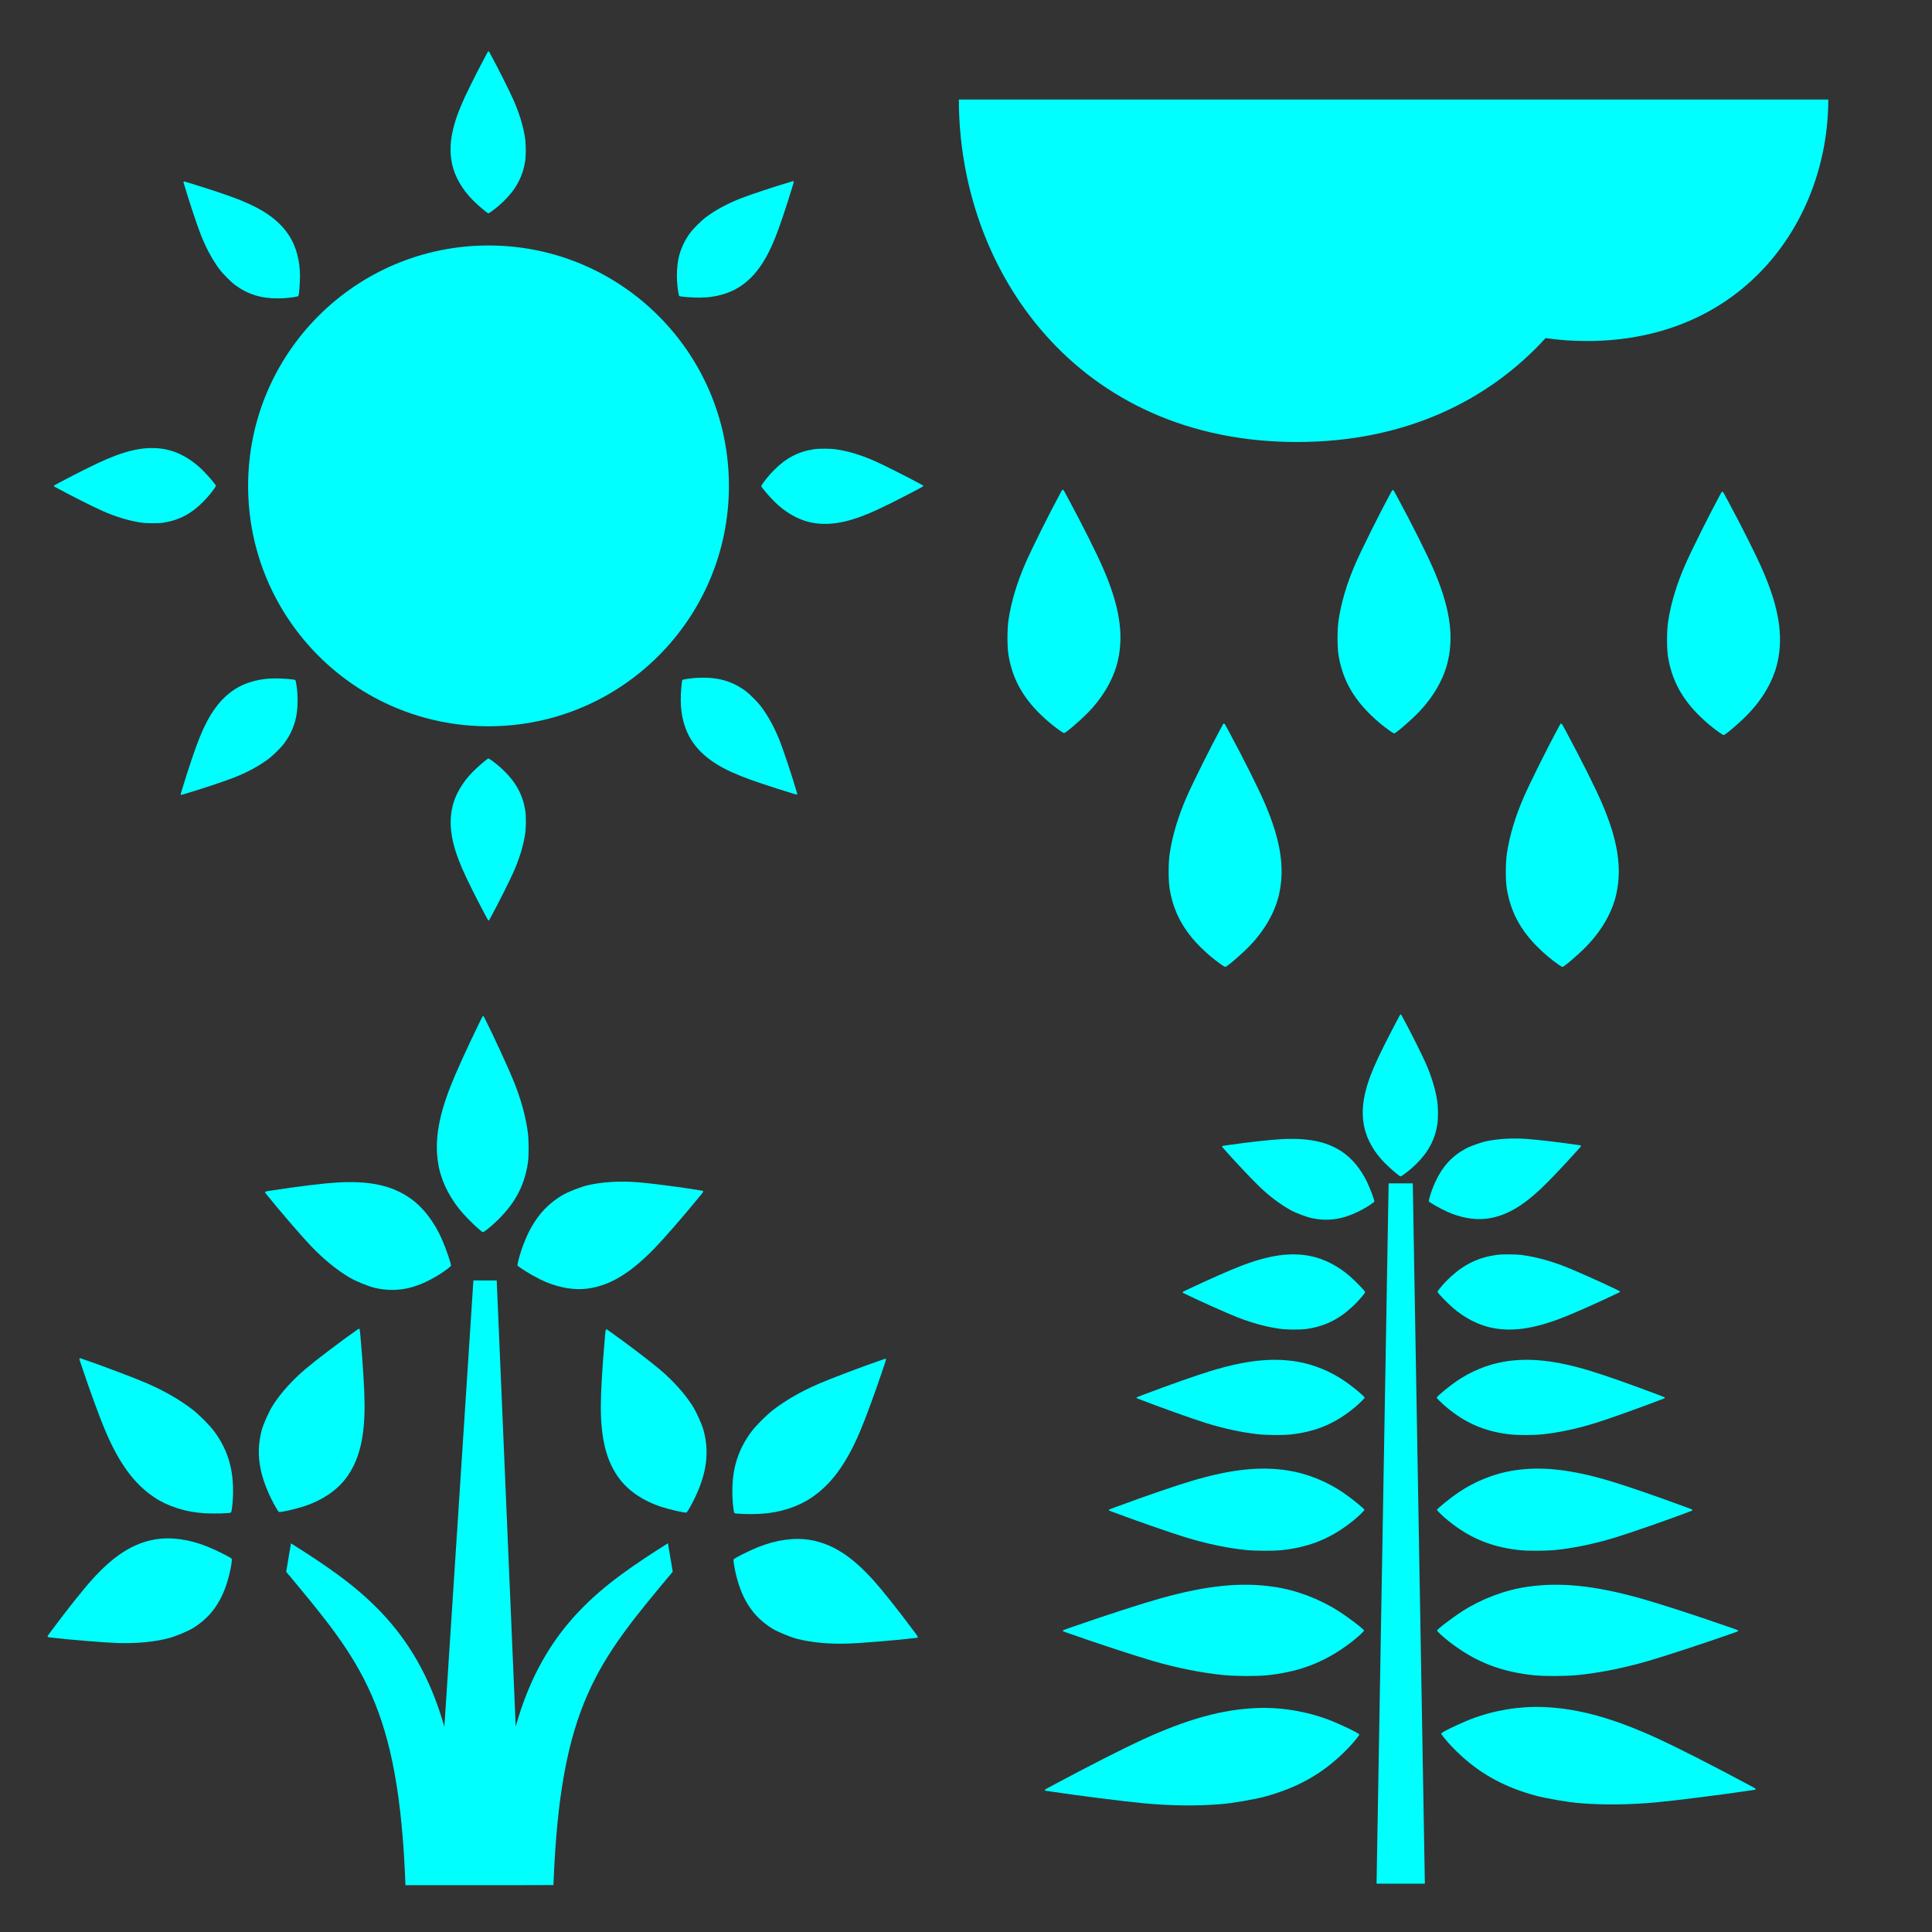 <?xml version="1.0" encoding="UTF-8" standalone="no"?>
<!-- Created with Inkscape (http://www.inkscape.org/) -->

<svg
   xmlns:dc="http://purl.org/dc/elements/1.1/"
   xmlns:cc="http://creativecommons.org/ns#"
   xmlns:rdf="http://www.w3.org/1999/02/22-rdf-syntax-ns#"
   xmlns:svg="http://www.w3.org/2000/svg"
   xmlns="http://www.w3.org/2000/svg"
   xmlns:sodipodi="http://sodipodi.sourceforge.net/DTD/sodipodi-0.dtd"
   xmlns:inkscape="http://www.inkscape.org/namespaces/inkscape"
   width="800"
   height="800"
   viewBox="0 0 211.667 211.667"
   version="1.1"
   id="svg8"
   inkscape:version="0.92.3 (2405546, 2018-03-11)"
   sodipodi:docname="icons-group.svg">
  <rect x="0" y="0" width="211.667" height="211.667" fill="#333333" stroke="none"/>
  <defs
     id="defs2" />
  <sodipodi:namedview
     id="base"
     pagecolor="#ffffff"
     bordercolor="#666666"
     borderopacity="1.0"
     inkscape:pageopacity="0.0"
     inkscape:pageshadow="2"
     inkscape:zoom="0.49497475"
     inkscape:cx="-317.22871"
     inkscape:cy="182.10913"
     inkscape:document-units="mm"
     inkscape:current-layer="layer1"
     showgrid="true"
     units="px"
     showguides="true"
     inkscape:guide-bbox="true"
     inkscape:window-width="1920"
     inkscape:window-height="1006"
     inkscape:window-x="0"
     inkscape:window-y="0"
     inkscape:window-maximized="1"
     inkscape:snap-to-guides="false"
     inkscape:snap-grids="true">
    <inkscape:grid
       type="xygrid"
       id="grid4530" />
  </sodipodi:namedview>
  <g
     inkscape:label="Layer 1"
     inkscape:groupmode="layer"
     id="layer1"
     transform="translate(0,-85.333)">
    <g
       id="g1020"
       style="fill:#00ffff;fill-opacity:1;stroke:none">
      <path
         inkscape:connector-curvature="0"
         id="path853-0"
         d="m 56.786,223.446 c 0.202,-0.79 0.425,-1.457 0.746,-2.235 0.935,-2.269 2.215,-3.82 4.066,-4.927 0.636,-0.381 2.098,-0.949 2.881,-1.12 1.599,-0.349 3.365,-0.454 5.298,-0.313 1.369,0.099 4.905,0.555 6.859,0.883 0.557,0.094 0.572,-0.001 -0.128,0.85 -1.837,2.238 -3.788,4.476 -4.861,5.575 -2.618,2.683 -4.819,4.008 -7.211,4.34 -1.644,0.228 -3.526,-0.135 -5.311,-1.024 -0.94,-0.469 -2.384,-1.364 -2.431,-1.508 -0.013,-0.039 0.029,-0.273 0.092,-0.52 z"
         style="opacity:1;fill:#00ffff;fill-opacity:1;fill-rule:nonzero;stroke:none;stroke-width:0.043;stroke-opacity:0" />
      <path
         inkscape:connector-curvature="0"
         id="path853-3-3-0"
         d="m 49.033,224.342 c -0.619,0.463 -1.182,0.817 -1.886,1.188 -2.051,1.081 -3.943,1.37 -6.013,0.918 -0.712,-0.155 -2.166,-0.747 -2.866,-1.166 -1.43,-0.856 -2.845,-2.017 -4.242,-3.482 -0.99,-1.038 -3.431,-3.871 -4.735,-5.495 -0.372,-0.463 -0.439,-0.4 0.598,-0.561 2.723,-0.424 5.535,-0.767 7.002,-0.856 3.584,-0.216 6.049,0.315 8.076,1.741 1.394,0.98 2.622,2.58 3.466,4.515 0.445,1.02 1.024,2.72 0.975,2.863 -0.013,0.039 -0.183,0.189 -0.376,0.334 z"
         style="opacity:1;fill:#00ffff;fill-opacity:1;fill-rule:nonzero;stroke:none;stroke-width:0.043;stroke-opacity:0" />
      <path
         inkscape:connector-curvature="0"
         id="path853-3-8"
         d="m 53.329,220.056 c 0.61,-0.478 1.107,-0.935 1.667,-1.53 1.631,-1.737 2.527,-3.581 2.846,-5.861 0.11,-0.784 0.098,-2.48 -0.022,-3.342 -0.247,-1.762 -0.761,-3.611 -1.542,-5.548 -0.554,-1.372 -2.154,-4.848 -3.105,-6.742 -0.271,-0.54 -0.194,-0.588 -0.687,0.422 -1.296,2.652 -2.553,5.422 -3.131,6.899 -1.412,3.607 -1.798,6.321 -1.265,8.89 0.366,1.767 1.322,3.575 2.697,5.104 0.725,0.806 1.989,1.982 2.128,1.98 0.038,-4.5e-4 0.225,-0.123 0.416,-0.272 z"
         style="opacity:1;fill:#00ffff;fill-opacity:1;fill-rule:nonzero;stroke:none;stroke-width:0.043;stroke-opacity:0" />
      <path
         id="path834-0-8-1"
         transform="matrix(0.265,0,0,0.265,0,191.167)"
         d="m 195.715,130 -11.996,184.557 c -11.955,-42.295 -37.04,-59.188 -63.426,-75.871 l -1.973,11.771 c 31.072,37.203 46.535,55.3 49.311,129.543 H 179.465 191 216 v -0.014 l 12.811,-0.016 c 2.776,-74.243 18.239,-92.342 49.311,-129.545 l -1.973,-11.771 c -26.357,16.665 -51.134,33.555 -62.941,75.758 L 205.357,130 Z"
         style="fill:#00ffff;fill-opacity:1;stroke:none;stroke-width:0.682px;stroke-linecap:butt;stroke-linejoin:miter;stroke-opacity:1"
         inkscape:connector-curvature="0" />
      <path
         inkscape:connector-curvature="0"
         id="path853-0-0"
         d="m 30.257,250.545 c -0.41,-0.705 -0.719,-1.336 -1.037,-2.116 -0.925,-2.273 -1.101,-4.276 -0.559,-6.364 0.186,-0.718 0.829,-2.148 1.267,-2.82 0.895,-1.371 2.08,-2.684 3.555,-3.94 1.045,-0.89 3.885,-3.046 5.507,-4.182 0.463,-0.324 0.407,-0.402 0.505,0.696 0.261,2.883 0.44,5.847 0.447,7.383 0.017,3.749 -0.622,6.237 -2.094,8.152 -1.012,1.316 -2.607,2.378 -4.503,2.996 -0.999,0.326 -2.656,0.7 -2.79,0.631 -0.036,-0.019 -0.171,-0.215 -0.299,-0.435 z"
         style="opacity:1;fill:#00ffff;fill-opacity:1;fill-rule:nonzero;stroke:none;stroke-width:0.043;stroke-opacity:0" />
      <path
         inkscape:connector-curvature="0"
         id="path853-3-3-0-3"
         d="m 25.361,256.622 c -0.117,0.764 -0.269,1.412 -0.51,2.17 -0.703,2.209 -1.849,3.743 -3.641,4.873 -0.616,0.389 -2.067,0.987 -2.86,1.18 -1.62,0.394 -3.442,0.559 -5.466,0.495 -1.434,-0.045 -5.161,-0.351 -7.229,-0.594 -0.59,-0.069 -0.593,0.023 0.032,-0.82 1.643,-2.212 3.406,-4.43 4.39,-5.522 2.402,-2.668 4.532,-4.019 6.977,-4.425 1.681,-0.279 3.679,-5.8e-4 5.638,0.786 1.032,0.415 2.638,1.22 2.703,1.356 0.018,0.037 0.003,0.263 -0.034,0.502 z"
         style="opacity:1;fill:#00ffff;fill-opacity:1;fill-rule:nonzero;stroke:none;stroke-width:0.043;stroke-opacity:0" />
      <path
         inkscape:connector-curvature="0"
         id="path853-3-8-4"
         d="m 25.415,250.554 c 0.099,-0.768 0.133,-1.443 0.114,-2.26 -0.056,-2.382 -0.712,-4.324 -2.084,-6.173 -0.472,-0.636 -1.669,-1.836 -2.361,-2.366 -1.412,-1.082 -3.076,-2.04 -4.991,-2.871 -1.357,-0.589 -4.936,-1.943 -6.942,-2.626 -0.572,-0.195 -0.55,-0.283 -0.193,0.783 0.937,2.799 1.985,5.654 2.609,7.113 1.524,3.561 3.153,5.765 5.335,7.223 1.5,1.002 3.45,1.621 5.503,1.745 1.081,0.066 2.808,0.017 2.906,-0.082 0.027,-0.027 0.074,-0.246 0.105,-0.486 z"
         style="opacity:1;fill:#00ffff;fill-opacity:1;fill-rule:nonzero;stroke:none;stroke-width:0.043;stroke-opacity:0" />
      <path
         inkscape:connector-curvature="0"
         id="path853-0-0-9"
         d="m 75.51,250.606 c 0.41,-0.705 0.719,-1.336 1.037,-2.116 0.925,-2.273 1.101,-4.276 0.559,-6.364 -0.186,-0.718 -0.829,-2.148 -1.267,-2.82 -0.895,-1.371 -2.08,-2.684 -3.555,-3.94 -1.045,-0.89 -3.885,-3.046 -5.507,-4.182 -0.463,-0.324 -0.407,-0.402 -0.505,0.696 -0.261,2.883 -0.44,5.847 -0.447,7.383 -0.017,3.749 0.622,6.237 2.094,8.152 1.012,1.316 2.607,2.378 4.503,2.996 0.999,0.326 2.656,0.7 2.79,0.631 0.036,-0.019 0.171,-0.215 0.299,-0.435 z"
         style="opacity:1;fill:#00ffff;fill-opacity:1;fill-rule:nonzero;stroke:none;stroke-width:0.043;stroke-opacity:0" />
      <path
         inkscape:connector-curvature="0"
         id="path853-3-3-0-3-6"
         d="m 80.407,256.684 c 0.117,0.764 0.269,1.412 0.51,2.17 0.703,2.209 1.849,3.743 3.641,4.873 0.616,0.389 2.067,0.987 2.86,1.18 1.62,0.394 3.442,0.559 5.466,0.495 1.434,-0.045 5.161,-0.351 7.229,-0.594 0.59,-0.069 0.593,0.023 -0.033,-0.82 -1.643,-2.212 -3.406,-4.43 -4.39,-5.522 -2.402,-2.668 -4.532,-4.019 -6.977,-4.425 -1.681,-0.279 -3.679,-5.8e-4 -5.638,0.786 -1.032,0.415 -2.638,1.22 -2.703,1.356 -0.018,0.037 -0.002,0.263 0.034,0.502 z"
         style="opacity:1;fill:#00ffff;fill-opacity:1;fill-rule:nonzero;stroke:none;stroke-width:0.043;stroke-opacity:0" />
      <path
         inkscape:connector-curvature="0"
         id="path853-3-8-4-9"
         d="m 80.353,250.616 c -0.099,-0.768 -0.133,-1.443 -0.114,-2.26 0.056,-2.382 0.712,-4.324 2.084,-6.173 0.472,-0.636 1.669,-1.836 2.361,-2.366 1.412,-1.082 3.076,-2.04 4.991,-2.871 1.357,-0.589 4.936,-1.943 6.942,-2.626 0.572,-0.195 0.55,-0.283 0.193,0.783 -0.937,2.799 -1.985,5.654 -2.609,7.113 -1.524,3.561 -3.153,5.765 -5.335,7.223 -1.5,1.002 -3.45,1.621 -5.503,1.745 -1.081,0.066 -2.808,0.017 -2.906,-0.082 -0.027,-0.027 -0.074,-0.246 -0.105,-0.486 z"
         style="opacity:1;fill:#00ffff;fill-opacity:1;fill-rule:nonzero;stroke:none;stroke-width:0.043;stroke-opacity:0" />
    </g>
    <path
       style="fill:none;stroke:#00ffff;stroke-width:3.34;stroke-linecap:butt;stroke-linejoin:miter;stroke-miterlimit:4;stroke-dasharray:none;stroke-opacity:1"
       d="m -210.915,133.434 h 67.221 c 7.682,0 9.603,3.881 9.603,9.703 v 65.98 c 0,7.762 -1.921,11.643 -11.524,11.643 h -19.206 c -3.236,0.023 -3.62,-1.874 -3.841,-3.881 v -24.257 c 0.03,-1.215 1.784,-3.44 3.841,-3.211 h 9.603 l 4.037,-15.224 h -15.561 c 4e-4,-8.047 0.958,-9.894 5.762,-10.084 h 9.603 v -14.058 h -13.444 c -21.127,-0.116 -16.325,12.498 -17.285,24.142 h -9.603 l 0.032,15.525 h 7.65 c 2.463,0.032 2.24,2.03 2.218,3.881 v 23.287 c -0.42,3.015 -1.98,3.749 -3.841,3.881 h -25.265 c -5.762,0 -9.603,-3.881 -9.603,-9.703 v -67.92 c 0,-7.762 4.935,-10.454 9.603,-9.703 z"
       id="path885"
       inkscape:connector-curvature="0"
       sodipodi:nodetypes="ccccccccccccccccccccccccccc" />
    <path
       style="display:inline;fill:#ffffff;stroke:#00ffff;stroke-width:2.013;stroke-linecap:butt;stroke-linejoin:miter;stroke-miterlimit:4;stroke-dasharray:none;stroke-opacity:1"
       d="m -220.882,143.077 12.465,-9.473"
       id="path886"
       inkscape:connector-curvature="0" />
    <path
       style="display:inline;fill:#ffffff;stroke:#00ffff;stroke-width:2.013;stroke-linecap:butt;stroke-linejoin:miter;stroke-miterlimit:4;stroke-dasharray:none;stroke-opacity:1"
       d="m -221.051,148.38 19.968,-15.422"
       id="path886-0-6-11"
       inkscape:connector-curvature="0" />
    <path
       style="display:inline;fill:#ffffff;stroke:#00ffff;stroke-width:2.013;stroke-linecap:butt;stroke-linejoin:miter;stroke-miterlimit:4;stroke-dasharray:none;stroke-opacity:1"
       d="m -220.106,153.212 25.488,-19.836"
       id="path886-0-6-11-0"
       inkscape:connector-curvature="0" />
    <path
       style="display:inline;fill:#ffffff;stroke:#00ffff;stroke-width:2.013;stroke-linecap:butt;stroke-linejoin:miter;stroke-miterlimit:4;stroke-dasharray:none;stroke-opacity:1"
       d="m -220.528,159.175 33.511,-26.127"
       id="path886-0-6-11-0-3"
       inkscape:connector-curvature="0" />
    <path
       style="display:inline;fill:#ffffff;stroke:#00ffff;stroke-width:2.013;stroke-linecap:butt;stroke-linejoin:miter;stroke-miterlimit:4;stroke-dasharray:none;stroke-opacity:1"
       d="m -219.644,164.248 38.425,-29.909"
       id="path886-0-6-11-0-3-4"
       inkscape:connector-curvature="0" />
    <path
       style="display:inline;fill:#ffffff;stroke:#00ffff;stroke-width:2.013;stroke-linecap:butt;stroke-linejoin:miter;stroke-miterlimit:4;stroke-dasharray:none;stroke-opacity:1"
       d="m -219.489,170.135 46.872,-36.657"
       id="path886-0-6-11-0-3-4-0"
       inkscape:connector-curvature="0" />
    <path
       style="display:inline;fill:#ffffff;stroke:#00ffff;stroke-width:2.013;stroke-linecap:butt;stroke-linejoin:miter;stroke-miterlimit:4;stroke-dasharray:none;stroke-opacity:1"
       d="m -220.044,176.584 54.235,-42.806"
       id="path886-0-6-11-0-3-4-0-3"
       inkscape:connector-curvature="0" />
    <path
       style="display:inline;fill:#ffffff;stroke:#00ffff;stroke-width:2.013;stroke-linecap:butt;stroke-linejoin:miter;stroke-miterlimit:4;stroke-dasharray:none;stroke-opacity:1"
       d="m -220.415,182.835 62.232,-49.209"
       id="path886-0-6-11-0-3-4-0-3-9"
       inkscape:connector-curvature="0" />
    <path
       style="display:inline;fill:#ffffff;stroke:#00ffff;stroke-width:2.059;stroke-linecap:butt;stroke-linejoin:miter;stroke-miterlimit:4;stroke-dasharray:none;stroke-opacity:1"
       d="m -219.83,188.604 39.603,-31.689"
       id="path886-0-6-11-0-3-4-1"
       inkscape:connector-curvature="0" />
    <path
       style="display:inline;fill:#ffffff;stroke:#00ffff;stroke-width:2.013;stroke-linecap:butt;stroke-linejoin:miter;stroke-miterlimit:4;stroke-dasharray:none;stroke-opacity:1"
       d="m -174.22,151.918 23.878,-18.253"
       id="path886-0-6-11-0-9"
       inkscape:connector-curvature="0" />
    <path
       style="display:inline;fill:#ffffff;stroke:#00ffff;stroke-width:2.025;stroke-linecap:butt;stroke-linejoin:miter;stroke-miterlimit:4;stroke-dasharray:none;stroke-opacity:1"
       d="m -220.935,195.642 38.107,-30.515"
       id="path886-0-6-11-0-3-4-6"
       inkscape:connector-curvature="0" />
    <path
       style="display:inline;fill:#ffffff;stroke:#00ffff;stroke-width:2.013;stroke-linecap:butt;stroke-linejoin:miter;stroke-miterlimit:4;stroke-dasharray:none;stroke-opacity:1"
       d="m -164.469,149.962 19.968,-15.422"
       id="path886-0-6-11-9"
       inkscape:connector-curvature="0" />
    <path
       style="display:inline;fill:#ffffff;stroke:#00ffff;stroke-width:2.013;stroke-linecap:butt;stroke-linejoin:miter;stroke-miterlimit:4;stroke-dasharray:none;stroke-opacity:1"
       d="m -187.087,174.261 5.336,-3.62"
       id="path886-3"
       inkscape:connector-curvature="0" />
    <path
       style="display:inline;fill:#ffffff;stroke:#00ffff;stroke-width:2.013;stroke-linecap:butt;stroke-linejoin:miter;stroke-miterlimit:4;stroke-dasharray:none;stroke-opacity:1"
       d="m -156.441,149.654 19.968,-15.422"
       id="path886-0-6-11-3"
       inkscape:connector-curvature="0" />
    <path
       style="display:inline;fill:#ffffff;stroke:#00ffff;stroke-width:2.013;stroke-linecap:butt;stroke-linejoin:miter;stroke-miterlimit:4;stroke-dasharray:none;stroke-opacity:1"
       d="m -221.006,201.699 30.221,-24.103"
       id="path886-0-6-11-0-3-8"
       inkscape:connector-curvature="0" />
    <path
       style="display:inline;fill:#ffffff;stroke:#00ffff;stroke-width:2.013;stroke-linecap:butt;stroke-linejoin:miter;stroke-miterlimit:4;stroke-dasharray:none;stroke-opacity:1"
       d="m -221.624,208.492 30.221,-24.103"
       id="path886-0-6-11-0-3-8-0"
       inkscape:connector-curvature="0" />
    <path
       style="display:inline;fill:#ffffff;stroke:#00ffff;stroke-width:2.013;stroke-linecap:butt;stroke-linejoin:miter;stroke-miterlimit:4;stroke-dasharray:none;stroke-opacity:1"
       d="m -152.324,152.5 18.219,-14.166"
       id="path886-0-6-11-3-5"
       inkscape:connector-curvature="0" />
    <path
       style="display:inline;fill:#ffffff;stroke:#00ffff;stroke-width:2.013;stroke-linecap:butt;stroke-linejoin:miter;stroke-miterlimit:4;stroke-dasharray:none;stroke-opacity:1"
       d="M -221.093,214.619 -190.872,190.516"
       id="path886-0-6-11-0-3-8-0-6"
       inkscape:connector-curvature="0" />
    <path
       style="display:inline;fill:#ffffff;stroke:#00ffff;stroke-width:2.013;stroke-linecap:butt;stroke-linejoin:miter;stroke-miterlimit:4;stroke-dasharray:none;stroke-opacity:1"
       d="m -151.552,158.289 18.219,-14.166"
       id="path886-0-6-11-3-5-6"
       inkscape:connector-curvature="0" />
    <path
       style="display:inline;fill:#ffffff;stroke:#00ffff;stroke-width:2.013;stroke-linecap:butt;stroke-linejoin:miter;stroke-miterlimit:4;stroke-dasharray:none;stroke-opacity:1"
       d="m -151.377,164.103 18.219,-14.166"
       id="path886-0-6-11-3-5-6-4"
       inkscape:connector-curvature="0" />
    <path
       style="display:inline;fill:#ffffff;stroke:#00ffff;stroke-width:2.013;stroke-linecap:butt;stroke-linejoin:miter;stroke-miterlimit:4;stroke-dasharray:none;stroke-opacity:1"
       d="m -163.841,173.576 12.465,-9.473"
       id="path886-0"
       inkscape:connector-curvature="0" />
    <path
       style="display:inline;fill:#ffffff;stroke:#00ffff;stroke-width:2.441;stroke-linecap:butt;stroke-linejoin:miter;stroke-miterlimit:4;stroke-dasharray:none;stroke-opacity:1"
       d="m -165.921,168.644 6.319,-4.496"
       id="path886-3-0"
       inkscape:connector-curvature="0" />
    <path
       style="display:inline;fill:#ffffff;stroke:#00ffff;stroke-width:2.013;stroke-linecap:butt;stroke-linejoin:miter;stroke-miterlimit:4;stroke-dasharray:none;stroke-opacity:1"
       d="m -157.089,174.775 23.426,-18.267"
       id="path886-0-6-11-0-4"
       inkscape:connector-curvature="0" />
    <path
       style="display:inline;fill:#ffffff;stroke:#00ffff;stroke-width:2.013;stroke-linecap:butt;stroke-linejoin:miter;stroke-miterlimit:4;stroke-dasharray:none;stroke-opacity:1"
       d="m -216.906,218.111 34.063,-27.593"
       id="path886-0-6-11-0-3-8-0-6-6"
       inkscape:connector-curvature="0" />
    <path
       style="display:inline;fill:#ffffff;stroke:#00ffff;stroke-width:2.013;stroke-linecap:butt;stroke-linejoin:miter;stroke-miterlimit:4;stroke-dasharray:none;stroke-opacity:1"
       d="m -211.588,220.38 30.221,-24.103"
       id="path886-0-6-11-0-3-8-0-6-2"
       inkscape:connector-curvature="0" />
    <path
       style="display:inline;fill:#ffffff;stroke:#00ffff;stroke-width:2.013;stroke-linecap:butt;stroke-linejoin:miter;stroke-miterlimit:4;stroke-dasharray:none;stroke-opacity:1"
       d="M -203.589,220.511 -181.647,203.094"
       id="path886-0-6-11-0-6"
       inkscape:connector-curvature="0" />
    <path
       style="display:inline;fill:#ffffff;stroke:#00ffff;stroke-width:2.013;stroke-linecap:butt;stroke-linejoin:miter;stroke-miterlimit:4;stroke-dasharray:none;stroke-opacity:1"
       d="m -196.612,220.912 13.855,-10.808"
       id="path886-0-6-11-7"
       inkscape:connector-curvature="0" />
    <path
       style="display:inline;fill:#ffffff;stroke:#00ffff;stroke-width:2.441;stroke-linecap:butt;stroke-linejoin:miter;stroke-miterlimit:4;stroke-dasharray:none;stroke-opacity:1"
       d="m -188.531,220.973 6.319,-4.496"
       id="path886-3-0-5"
       inkscape:connector-curvature="0" />
    <path
       style="display:inline;fill:#ffffff;stroke:#00ffff;stroke-width:2.013;stroke-linecap:butt;stroke-linejoin:miter;stroke-miterlimit:4;stroke-dasharray:none;stroke-opacity:1"
       d="m -152.147,178.33 18.327,-15.034"
       id="path886-0-6-11-3-5-6-4-6"
       inkscape:connector-curvature="0" />
    <path
       style="display:inline;fill:#ffffff;stroke:#00ffff;stroke-width:2.013;stroke-linecap:butt;stroke-linejoin:miter;stroke-miterlimit:4;stroke-dasharray:none;stroke-opacity:1"
       d="m -153.692,185.897 18.484,-14.883"
       id="path886-0-6-11-3-5-6-4-9"
       inkscape:connector-curvature="0" />
    <path
       style="display:inline;fill:#ffffff;stroke:#00ffff;stroke-width:2.013;stroke-linecap:butt;stroke-linejoin:miter;stroke-miterlimit:4;stroke-dasharray:none;stroke-opacity:1"
       d="m -168.12,204.216 34.063,-27.593"
       id="path886-0-6-11-0-3-8-0-6-6-8"
       inkscape:connector-curvature="0" />
    <path
       style="display:inline;fill:#ffffff;stroke:#00ffff;stroke-width:2.013;stroke-linecap:butt;stroke-linejoin:miter;stroke-miterlimit:4;stroke-dasharray:none;stroke-opacity:1"
       d="m -168.651,198.492 12.465,-9.473"
       id="path886-0-7"
       inkscape:connector-curvature="0" />
    <path
       style="display:inline;fill:#ffffff;stroke:#00ffff;stroke-width:2.013;stroke-linecap:butt;stroke-linejoin:miter;stroke-miterlimit:4;stroke-dasharray:none;stroke-opacity:1"
       d="m -167.811,210.855 34.063,-27.593"
       id="path886-0-6-11-0-3-8-0-6-6-8-2"
       inkscape:connector-curvature="0" />
    <path
       style="display:inline;fill:#ffffff;stroke:#00ffff;stroke-width:2.013;stroke-linecap:butt;stroke-linejoin:miter;stroke-miterlimit:4;stroke-dasharray:none;stroke-opacity:1"
       d="m -168.26,217.684 34.063,-27.593"
       id="path886-0-6-11-0-3-8-0-6-6-8-8"
       inkscape:connector-curvature="0" />
    <path
       style="display:inline;fill:#ffffff;stroke:#00ffff;stroke-width:2.013;stroke-linecap:butt;stroke-linejoin:miter;stroke-miterlimit:4;stroke-dasharray:none;stroke-opacity:1"
       d="m -163.729,220.843 30.221,-24.103"
       id="path886-0-6-11-0-3-8-0-6-2-2"
       inkscape:connector-curvature="0" />
    <path
       style="display:inline;fill:#ffffff;stroke:#00ffff;stroke-width:2.013;stroke-linecap:butt;stroke-linejoin:miter;stroke-miterlimit:4;stroke-dasharray:none;stroke-opacity:1"
       d="m -155.327,221.299 21.942,-17.417"
       id="path886-0-6-11-0-6-9"
       inkscape:connector-curvature="0" />
    <path
       style="display:inline;fill:#ffffff;stroke:#00ffff;stroke-width:2.013;stroke-linecap:butt;stroke-linejoin:miter;stroke-miterlimit:4;stroke-dasharray:none;stroke-opacity:1"
       d="m -147.827,221.607 13.855,-10.808"
       id="path886-0-6-11-7-9"
       inkscape:connector-curvature="0" />
    <g
       transform="translate(99.76,-100.22)"
       id="g840"
       style="fill:#00ffff;fill-opacity:1;stroke:none">
      <path
         inkscape:connector-curvature="0"
         id="path853-0-6"
         d="m 16.31,265.561 c -0.753,-0.537 -1.367,-1.051 -2.059,-1.721 -2.016,-1.953 -3.128,-4.029 -3.533,-6.596 -0.139,-0.883 -0.134,-2.792 0.011,-3.764 0.295,-1.985 0.918,-4.068 1.87,-6.25 0.675,-1.546 2.627,-5.463 3.787,-7.598 0.331,-0.609 0.236,-0.662 0.848,0.475 1.608,2.984 3.169,6.101 3.888,7.764 1.756,4.059 2.245,7.115 1.602,10.01 -0.442,1.99 -1.609,4.029 -3.294,5.752 -0.887,0.909 -2.438,2.235 -2.609,2.234 -0.047,-6.2e-4 -0.278,-0.138 -0.513,-0.306 z"
         style="opacity:1;fill:#00ffff;fill-opacity:1;fill-rule:nonzero;stroke:none;stroke-width:0.05;stroke-opacity:0" />
      <path
         inkscape:connector-curvature="0"
         id="path853-0-6-7"
         d="m 88.571,265.779 c -0.753,-0.537 -1.367,-1.051 -2.059,-1.721 -2.016,-1.953 -3.128,-4.029 -3.533,-6.596 -0.139,-0.883 -0.134,-2.792 0.011,-3.764 0.295,-1.985 0.918,-4.068 1.87,-6.25 0.675,-1.546 2.627,-5.463 3.787,-7.598 0.331,-0.609 0.236,-0.662 0.848,0.475 1.608,2.984 3.169,6.101 3.888,7.764 1.756,4.059 2.245,7.115 1.602,10.01 -0.442,1.99 -1.609,4.029 -3.294,5.752 -0.887,0.909 -2.438,2.235 -2.609,2.234 -0.047,-6.2e-4 -0.278,-0.138 -0.513,-0.306 z"
         style="opacity:1;fill:#00ffff;fill-opacity:1;fill-rule:nonzero;stroke:none;stroke-width:0.05;stroke-opacity:0" />
      <path
         inkscape:connector-curvature="0"
         id="path853-0-6-2"
         d="m 52.472,265.595 c -0.753,-0.537 -1.367,-1.051 -2.059,-1.721 -2.016,-1.953 -3.128,-4.029 -3.533,-6.596 -0.139,-0.883 -0.134,-2.792 0.011,-3.764 0.295,-1.985 0.918,-4.068 1.87,-6.25 0.675,-1.546 2.627,-5.463 3.787,-7.598 0.331,-0.609 0.236,-0.662 0.848,0.475 1.608,2.984 3.169,6.101 3.888,7.764 1.756,4.059 2.245,7.115 1.602,10.01 -0.442,1.99 -1.609,4.029 -3.294,5.752 -0.887,0.909 -2.438,2.235 -2.609,2.234 -0.047,-6.4e-4 -0.278,-0.138 -0.513,-0.306 z"
         style="opacity:1;fill:#00ffff;fill-opacity:1;fill-rule:nonzero;stroke:none;stroke-width:0.05;stroke-opacity:0" />
      <path
         inkscape:connector-curvature="0"
         id="path853-0-6-08"
         d="m 33.967,291.179 c -0.753,-0.537 -1.367,-1.051 -2.059,-1.721 -2.016,-1.953 -3.128,-4.029 -3.533,-6.596 -0.139,-0.883 -0.134,-2.792 0.011,-3.764 0.295,-1.985 0.918,-4.068 1.87,-6.25 0.675,-1.546 2.627,-5.463 3.787,-7.598 0.331,-0.609 0.236,-0.662 0.848,0.475 1.608,2.984 3.169,6.101 3.888,7.764 1.756,4.059 2.245,7.115 1.602,10.01 -0.442,1.99 -1.609,4.029 -3.294,5.752 -0.887,0.909 -2.438,2.235 -2.609,2.234 -0.047,-6.4e-4 -0.278,-0.138 -0.513,-0.306 z"
         style="opacity:1;fill:#00ffff;fill-opacity:1;fill-rule:nonzero;stroke:none;stroke-width:0.05;stroke-opacity:0" />
      <path
         inkscape:connector-curvature="0"
         id="path853-0-6-7-1"
         d="m 70.908,291.179 c -0.753,-0.537 -1.367,-1.051 -2.059,-1.721 -2.016,-1.953 -3.128,-4.029 -3.533,-6.596 -0.139,-0.883 -0.134,-2.792 0.011,-3.764 0.295,-1.985 0.918,-4.068 1.87,-6.25 0.675,-1.546 2.627,-5.463 3.787,-7.598 0.331,-0.609 0.236,-0.662 0.848,0.475 1.608,2.984 3.169,6.101 3.888,7.764 1.756,4.059 2.245,7.115 1.602,10.01 -0.442,1.99 -1.609,4.029 -3.294,5.752 -0.887,0.909 -2.438,2.235 -2.609,2.234 -0.047,-6.4e-4 -0.278,-0.138 -0.513,-0.306 z"
         style="opacity:1;fill:#00ffff;fill-opacity:1;fill-rule:nonzero;stroke:none;stroke-width:0.05;stroke-opacity:0" />
      <path
         id="path830"
         d="m 5.292,196.458 c 0,18.761 12.965,37.521 37.042,37.521 11.842,0 20.994,-4.54 27.24,-11.385 1.437,0.21 2.94,0.322 4.51,0.322 17.198,0 26.458,-13.229 26.458,-26.458 h -21.167 -31.75 z"
         style="fill:#00ffff;fill-opacity:1;stroke:none;stroke-width:0.373px;stroke-linecap:butt;stroke-linejoin:miter;stroke-opacity:1"
         inkscape:connector-curvature="0" />
    </g>
    <g
       transform="translate(0.604,-105.518)"
       id="g843"
       style="fill:#00ffff;fill-opacity:1;stroke:none">
      <ellipse
         ry="26.338"
         rx="26.338"
         cy="244.083"
         cx="52.917"
         id="path4540"
         style="opacity:1;fill:#00ffff;fill-opacity:1;fill-rule:nonzero;stroke:none;stroke-width:0.24;stroke-opacity:1" />
      <path
         inkscape:connector-curvature="0"
         id="path853-3"
         d="m 53.252,274.155 c 0.5,0.358 0.907,0.701 1.366,1.147 1.336,1.302 2.07,2.685 2.332,4.394 0.09,0.588 0.081,1.859 -0.018,2.506 -0.202,1.321 -0.623,2.707 -1.264,4.159 -0.454,1.029 -1.765,3.635 -2.544,5.055 -0.222,0.405 -0.159,0.441 -0.563,-0.317 -1.062,-1.988 -2.092,-4.065 -2.565,-5.172 -1.157,-2.704 -1.473,-4.739 -1.037,-6.665 0.3,-1.325 1.083,-2.681 2.21,-3.827 0.594,-0.604 1.629,-1.486 1.744,-1.485 0.031,3.4e-4 0.185,0.092 0.341,0.204 z"
         style="opacity:1;fill:#00ffff;fill-opacity:1;fill-rule:nonzero;stroke:none;stroke-width:0.033;stroke-opacity:0" />
      <path
         inkscape:connector-curvature="0"
         id="path853-1"
         d="m 22.845,244.417 c -0.358,0.5 -0.701,0.907 -1.147,1.366 -1.302,1.336 -2.685,2.07 -4.394,2.332 -0.588,0.09 -1.859,0.081 -2.506,-0.018 -1.321,-0.202 -2.707,-0.623 -4.159,-1.264 -1.029,-0.454 -3.635,-1.765 -5.055,-2.544 -0.405,-0.222 -0.441,-0.159 0.317,-0.563 1.988,-1.062 4.065,-2.092 5.172,-2.565 2.704,-1.157 4.739,-1.473 6.665,-1.037 1.325,0.3 2.681,1.083 3.827,2.21 0.604,0.594 1.486,1.629 1.485,1.744 -3.4e-4,0.031 -0.092,0.185 -0.204,0.341 z"
         style="opacity:1;fill:#00ffff;fill-opacity:1;fill-rule:nonzero;stroke:none;stroke-width:0.033;stroke-opacity:0" />
      <path
         inkscape:connector-curvature="0"
         id="path853-3-1"
         d="m 83.004,243.768 c 0.358,-0.5 0.701,-0.907 1.147,-1.366 1.302,-1.336 2.685,-2.07 4.394,-2.332 0.588,-0.09 1.859,-0.081 2.506,0.018 1.321,0.202 2.707,0.623 4.159,1.264 1.029,0.454 3.635,1.765 5.055,2.544 0.405,0.222 0.441,0.159 -0.317,0.563 -1.988,1.062 -4.065,2.092 -5.172,2.565 -2.704,1.157 -4.739,1.473 -6.665,1.037 -1.325,-0.3 -2.681,-1.083 -3.827,-2.21 -0.604,-0.594 -1.486,-1.629 -1.485,-1.744 2.7e-4,-0.031 0.092,-0.185 0.204,-0.341 z"
         style="opacity:1;fill:#00ffff;fill-opacity:1;fill-rule:nonzero;stroke:none;stroke-width:0.033;stroke-opacity:0" />
      <path
         inkscape:connector-curvature="0"
         id="path853-0-5"
         d="m 73.711,222.892 c -0.1,-0.607 -0.146,-1.137 -0.154,-1.777 -0.024,-1.866 0.434,-3.362 1.458,-4.756 0.352,-0.479 1.257,-1.372 1.785,-1.759 1.077,-0.791 2.355,-1.474 3.835,-2.047 1.048,-0.407 3.818,-1.322 5.373,-1.775 0.443,-0.129 0.424,-0.199 0.174,0.622 -0.655,2.157 -1.395,4.353 -1.843,5.471 -1.094,2.73 -2.309,4.392 -3.98,5.446 -1.149,0.724 -2.661,1.13 -4.268,1.143 -0.847,0.007 -2.203,-0.101 -2.283,-0.183 -0.022,-0.022 -0.065,-0.196 -0.097,-0.385 z"
         style="opacity:1;fill:#00ffff;fill-opacity:1;fill-rule:nonzero;stroke:none;stroke-width:0.033;stroke-opacity:0" />
      <path
         inkscape:connector-curvature="0"
         id="path853-3-3"
         d="m 31.847,265.744 c 0.1,0.607 0.146,1.137 0.154,1.777 0.024,1.866 -0.434,3.362 -1.458,4.756 -0.352,0.479 -1.257,1.372 -1.785,1.759 -1.077,0.791 -2.355,1.474 -3.835,2.047 -1.048,0.407 -3.818,1.322 -5.373,1.775 -0.443,0.129 -0.424,0.199 -0.174,-0.622 0.655,-2.157 1.395,-4.353 1.843,-5.471 1.094,-2.73 2.309,-4.392 3.98,-5.446 1.149,-0.724 2.661,-1.13 4.268,-1.143 0.847,-0.007 2.203,0.101 2.283,0.183 0.022,0.022 0.065,0.196 0.097,0.385 z"
         style="opacity:1;fill:#00ffff;fill-opacity:1;fill-rule:nonzero;stroke:none;stroke-width:0.033;stroke-opacity:0" />
      <path
         inkscape:connector-curvature="0"
         id="path853-0-4"
         d="m 74.546,265.25 c 0.607,-0.1 1.137,-0.146 1.777,-0.154 1.866,-0.024 3.362,0.434 4.756,1.458 0.479,0.352 1.372,1.257 1.759,1.785 0.791,1.077 1.474,2.355 2.047,3.835 0.407,1.048 1.322,3.818 1.775,5.373 0.129,0.443 0.199,0.424 -0.622,0.174 -2.157,-0.655 -4.353,-1.395 -5.471,-1.843 -2.73,-1.094 -4.392,-2.309 -5.446,-3.98 -0.724,-1.149 -1.13,-2.661 -1.143,-4.268 -0.007,-0.847 0.101,-2.203 0.183,-2.283 0.022,-0.022 0.196,-0.065 0.385,-0.097 z"
         style="opacity:1;fill:#00ffff;fill-opacity:1;fill-rule:nonzero;stroke:none;stroke-width:0.033;stroke-opacity:0" />
      <path
         inkscape:connector-curvature="0"
         id="path853-3-3-0-0"
         d="m 31.693,223.386 c -0.607,0.1 -1.137,0.146 -1.777,0.154 -1.866,0.024 -3.362,-0.434 -4.756,-1.458 -0.479,-0.352 -1.372,-1.257 -1.759,-1.785 -0.791,-1.077 -1.474,-2.355 -2.047,-3.835 -0.407,-1.048 -1.322,-3.818 -1.775,-5.373 -0.129,-0.443 -0.199,-0.424 0.622,-0.174 2.157,0.655 4.353,1.395 5.471,1.843 2.73,1.094 4.392,2.309 5.446,3.98 0.724,1.149 1.13,2.661 1.143,4.268 0.007,0.847 -0.101,2.203 -0.183,2.283 -0.022,0.022 -0.196,0.065 -0.385,0.097 z"
         style="opacity:1;fill:#00ffff;fill-opacity:1;fill-rule:nonzero;stroke:none;stroke-width:0.033;stroke-opacity:0" />
      <path
         inkscape:connector-curvature="0"
         id="path853-3-8-9"
         d="m 53.24,214.016 c 0.5,-0.358 0.907,-0.701 1.366,-1.147 1.336,-1.302 2.07,-2.685 2.332,-4.394 0.09,-0.588 0.081,-1.859 -0.018,-2.506 -0.202,-1.321 -0.623,-2.707 -1.264,-4.159 -0.454,-1.029 -1.765,-3.635 -2.544,-5.055 -0.222,-0.405 -0.159,-0.441 -0.563,0.317 -1.062,1.988 -2.092,4.065 -2.565,5.172 -1.157,2.704 -1.473,4.739 -1.037,6.665 0.3,1.325 1.083,2.681 2.21,3.827 0.594,0.604 1.629,1.486 1.744,1.485 0.031,-3.4e-4 0.185,-0.092 0.341,-0.204 z"
         style="opacity:1;fill:#00ffff;fill-opacity:1;fill-rule:nonzero;stroke:none;stroke-width:0.033;stroke-opacity:0" />
    </g>
    <g
       transform="translate(100.542,-9.6666666e-6)"
       id="g855"
       style="fill:#00ffff;fill-opacity:1;stroke:none">
      <path
         inkscape:connector-curvature="0"
         id="path853-1-1"
         d="m 48.792,227.24 c -0.404,0.5 -0.79,0.907 -1.293,1.366 -1.467,1.336 -3.025,2.07 -4.951,2.332 -0.662,0.09 -2.095,0.081 -2.823,-0.018 -1.488,-0.202 -3.051,-0.623 -4.687,-1.264 -1.159,-0.454 -4.096,-1.765 -5.696,-2.544 -0.456,-0.222 -0.496,-0.159 0.357,-0.563 2.24,-1.062 4.58,-2.092 5.828,-2.565 3.047,-1.157 5.34,-1.473 7.51,-1.037 1.493,0.3 3.02,1.083 4.312,2.21 0.681,0.594 1.674,1.629 1.673,1.744 -3.83e-4,0.031 -0.104,0.185 -0.23,0.341 z"
         style="opacity:1;fill:#00ffff;fill-opacity:1;fill-rule:nonzero;stroke:none;stroke-width:0.035;stroke-opacity:0" />
      <path
         inkscape:connector-curvature="0"
         id="path853-3-1-3"
         d="m 57.176,226.518 c 0.404,-0.5 0.79,-0.907 1.293,-1.366 1.467,-1.336 3.025,-2.07 4.951,-2.332 0.662,-0.09 2.095,-0.081 2.823,0.018 1.488,0.202 3.051,0.623 4.687,1.264 1.159,0.454 4.096,1.765 5.696,2.544 0.456,0.222 0.496,0.159 -0.357,0.563 -2.24,1.062 -4.58,2.092 -5.828,2.565 -3.047,1.157 -5.34,1.473 -7.51,1.037 -1.493,-0.3 -3.02,-1.083 -4.312,-2.21 -0.681,-0.594 -1.674,-1.629 -1.673,-1.744 3.04e-4,-0.031 0.104,-0.185 0.23,-0.341 z"
         style="opacity:1;fill:#00ffff;fill-opacity:1;fill-rule:nonzero;stroke:none;stroke-width:0.035;stroke-opacity:0" />
      <path
         inkscape:connector-curvature="0"
         id="path853-0-1"
         d="m 56.073,216.558 c 0.166,-0.592 0.348,-1.092 0.611,-1.676 0.766,-1.701 1.815,-2.864 3.332,-3.694 0.521,-0.286 1.719,-0.712 2.361,-0.84 1.31,-0.262 2.757,-0.34 4.341,-0.235 1.122,0.074 4.019,0.416 5.62,0.662 0.457,0.07 0.468,-0.001 -0.105,0.638 -1.505,1.678 -3.104,3.356 -3.983,4.18 -2.145,2.012 -3.949,3.005 -5.908,3.254 -1.347,0.171 -2.889,-0.101 -4.352,-0.768 -0.77,-0.352 -1.954,-1.023 -1.992,-1.131 -0.01,-0.029 0.024,-0.205 0.075,-0.39 z"
         style="opacity:1;fill:#00ffff;fill-opacity:1;fill-rule:nonzero;stroke:none;stroke-width:0.033;stroke-opacity:0" />
      <path
         inkscape:connector-curvature="0"
         id="path853-3-3-0-1"
         d="m 49.72,217.229 c -0.508,0.347 -0.969,0.613 -1.545,0.891 -1.681,0.811 -3.231,1.027 -4.927,0.688 -0.583,-0.116 -1.774,-0.56 -2.348,-0.874 -1.172,-0.642 -2.331,-1.512 -3.476,-2.61 -0.812,-0.778 -2.812,-2.902 -3.88,-4.119 -0.305,-0.347 -0.36,-0.3 0.49,-0.421 2.231,-0.318 4.535,-0.575 5.738,-0.642 2.937,-0.162 4.957,0.236 6.618,1.305 1.142,0.735 2.148,1.935 2.84,3.385 0.364,0.765 0.839,2.039 0.799,2.146 -0.011,0.029 -0.15,0.142 -0.308,0.25 z"
         style="opacity:1;fill:#00ffff;fill-opacity:1;fill-rule:nonzero;stroke:none;stroke-width:0.033;stroke-opacity:0" />
      <path
         inkscape:connector-curvature="0"
         id="path853-3-8-0"
         d="m 53.24,214.016 c 0.5,-0.358 0.907,-0.701 1.366,-1.147 1.336,-1.302 2.07,-2.685 2.332,-4.394 0.09,-0.588 0.081,-1.859 -0.018,-2.506 -0.202,-1.321 -0.623,-2.707 -1.264,-4.159 -0.454,-1.029 -1.765,-3.635 -2.544,-5.055 -0.222,-0.405 -0.159,-0.441 -0.563,0.317 -1.062,1.988 -2.092,4.065 -2.565,5.172 -1.157,2.704 -1.473,4.739 -1.037,6.665 0.3,1.325 1.083,2.681 2.21,3.827 0.594,0.604 1.629,1.486 1.744,1.485 0.031,-3.4e-4 0.185,-0.092 0.341,-0.204 z"
         style="opacity:1;fill:#00ffff;fill-opacity:1;fill-rule:nonzero;stroke:none;stroke-width:0.033;stroke-opacity:0" />
      <path
         sodipodi:nodetypes="ccccc"
         inkscape:connector-curvature="0"
         id="path849"
         d="m 51.594,214.979 -1.323,76.729 h 5.292 l -1.323,-76.729 z"
         style="fill:#00ffff;fill-opacity:1;stroke:none;stroke-width:0.269px;stroke-linecap:butt;stroke-linejoin:miter;stroke-opacity:1" />
      <path
         inkscape:connector-curvature="0"
         id="path853-1-2"
         d="m 48.683,238.792 c -0.505,0.5 -0.987,0.907 -1.616,1.366 -1.834,1.336 -3.781,2.07 -6.189,2.332 -0.828,0.09 -2.618,0.081 -3.529,-0.018 -1.861,-0.202 -3.814,-0.623 -5.859,-1.264 -1.449,-0.454 -5.119,-1.765 -7.119,-2.544 -0.57,-0.222 -0.621,-0.159 0.446,-0.563 2.8,-1.062 5.725,-2.092 7.285,-2.565 3.809,-1.157 6.674,-1.473 9.388,-1.037 1.866,0.3 3.776,1.083 5.39,2.21 0.851,0.594 2.093,1.629 2.091,1.744 -4.79e-4,0.031 -0.13,0.185 -0.288,0.341 z"
         style="opacity:1;fill:#00ffff;fill-opacity:1;fill-rule:nonzero;stroke:none;stroke-width:0.04;stroke-opacity:0" />
      <path
         inkscape:connector-curvature="0"
         id="path853-1-2-4"
         d="m 57.15,238.792 c 0.505,0.5 0.987,0.907 1.616,1.366 1.834,1.336 3.781,2.07 6.189,2.332 0.828,0.09 2.618,0.081 3.529,-0.018 1.861,-0.202 3.814,-0.623 5.859,-1.264 1.449,-0.454 5.119,-1.765 7.119,-2.544 0.57,-0.222 0.621,-0.159 -0.446,-0.563 -2.8,-1.062 -5.725,-2.092 -7.285,-2.565 -3.809,-1.157 -6.674,-1.473 -9.388,-1.037 -1.866,0.3 -3.776,1.083 -5.39,2.21 -0.851,0.594 -2.093,1.629 -2.091,1.744 4.76e-4,0.031 0.13,0.185 0.288,0.341 z"
         style="opacity:1;fill:#00ffff;fill-opacity:1;fill-rule:nonzero;stroke:none;stroke-width:0.04;stroke-opacity:0" />
      <path
         inkscape:connector-curvature="0"
         id="path853-1-2-0"
         d="m 48.619,251.127 c -0.565,0.546 -1.105,0.991 -1.81,1.491 -2.054,1.459 -4.235,2.261 -6.932,2.547 -0.927,0.098 -2.933,0.088 -3.953,-0.02 -2.084,-0.221 -4.271,-0.681 -6.562,-1.38 -1.623,-0.495 -5.734,-1.928 -7.974,-2.778 -0.639,-0.243 -0.695,-0.173 0.5,-0.615 3.137,-1.159 6.412,-2.284 8.159,-2.802 4.266,-1.263 7.475,-1.609 10.514,-1.132 2.09,0.328 4.229,1.183 6.037,2.413 0.953,0.648 2.344,1.779 2.342,1.904 -5.34e-4,0.034 -0.145,0.202 -0.322,0.372 z"
         style="opacity:1;fill:#00ffff;fill-opacity:1;fill-rule:nonzero;stroke:none;stroke-width:0.044;stroke-opacity:0" />
      <path
         inkscape:connector-curvature="0"
         id="path853-1-2-0-6"
         d="m 57.214,251.127 c 0.565,0.546 1.105,0.991 1.81,1.491 2.054,1.459 4.235,2.261 6.932,2.547 0.927,0.098 2.933,0.088 3.953,-0.02 2.084,-0.221 4.271,-0.681 6.562,-1.38 1.623,-0.495 5.734,-1.928 7.974,-2.778 0.639,-0.243 0.695,-0.173 -0.5,-0.615 -3.137,-1.159 -6.412,-2.284 -8.159,-2.802 -4.266,-1.263 -7.475,-1.609 -10.514,-1.132 -2.09,0.328 -4.229,1.183 -6.037,2.413 -0.953,0.648 -2.344,1.779 -2.342,1.904 5.3e-4,0.034 0.145,0.202 0.322,0.372 z"
         style="opacity:1;fill:#00ffff;fill-opacity:1;fill-rule:nonzero;stroke:none;stroke-width:0.044;stroke-opacity:0" />
      <path
         inkscape:connector-curvature="0"
         id="path853-1-2-0-2"
         d="m 48.518,264.392 c -0.666,0.606 -1.303,1.101 -2.133,1.657 -2.421,1.622 -4.992,2.512 -8.17,2.83 -1.093,0.109 -3.456,0.098 -4.659,-0.022 -2.456,-0.245 -5.034,-0.757 -7.733,-1.534 -1.913,-0.551 -6.758,-2.142 -9.398,-3.087 -0.753,-0.27 -0.819,-0.193 0.589,-0.683 3.697,-1.288 7.557,-2.538 9.616,-3.113 5.027,-1.404 8.81,-1.788 12.392,-1.258 2.463,0.364 4.984,1.314 7.115,2.681 1.123,0.72 2.763,1.977 2.761,2.116 -6.24e-4,0.038 -0.171,0.224 -0.38,0.413 z"
         style="opacity:1;fill:#00ffff;fill-opacity:1;fill-rule:nonzero;stroke:none;stroke-width:0.05;stroke-opacity:0" />
      <path
         inkscape:connector-curvature="0"
         id="path853-1-2-0-2-9"
         d="m 57.279,264.392 c 0.666,0.606 1.303,1.101 2.133,1.657 2.421,1.622 4.992,2.512 8.17,2.83 1.093,0.109 3.456,0.098 4.659,-0.022 2.456,-0.245 5.034,-0.757 7.733,-1.534 1.913,-0.551 6.758,-2.142 9.398,-3.087 0.753,-0.27 0.819,-0.193 -0.589,-0.683 -3.697,-1.288 -7.557,-2.538 -9.616,-3.113 -5.027,-1.404 -8.81,-1.788 -12.392,-1.258 -2.463,0.364 -4.984,1.314 -7.115,2.681 -1.123,0.72 -2.763,1.977 -2.761,2.116 5.29e-4,0.038 0.171,0.224 0.38,0.413 z"
         style="opacity:1;fill:#00ffff;fill-opacity:1;fill-rule:nonzero;stroke:none;stroke-width:0.05;stroke-opacity:0" />
      <path
         inkscape:connector-curvature="0"
         id="path853-1-2-0-2-90"
         d="m 48.059,275.841 c -0.59,0.72 -1.17,1.324 -1.94,2.025 -2.247,2.043 -4.777,3.393 -8.042,4.291 -1.122,0.309 -3.593,0.733 -4.87,0.836 -2.608,0.211 -5.389,0.182 -8.344,-0.086 -2.093,-0.19 -7.43,-0.865 -10.352,-1.309 -0.833,-0.127 -0.889,-0.039 0.496,-0.781 3.637,-1.95 7.453,-3.891 9.504,-4.837 5.007,-2.308 8.892,-3.383 12.725,-3.521 2.636,-0.095 5.434,0.376 7.897,1.33 1.298,0.503 3.229,1.438 3.251,1.575 0.006,0.037 -0.14,0.252 -0.325,0.477 z"
         style="opacity:1;fill:#00ffff;fill-opacity:1;fill-rule:nonzero;stroke:none;stroke-width:0.052;stroke-opacity:0" />
      <path
         inkscape:connector-curvature="0"
         id="path853-1-2-0-2-90-8"
         d="m 57.679,275.733 c 0.59,0.72 1.17,1.324 1.94,2.025 2.247,2.043 4.777,3.393 8.042,4.291 1.122,0.309 3.593,0.733 4.87,0.836 2.608,0.211 5.389,0.182 8.344,-0.086 2.093,-0.19 7.43,-0.865 10.352,-1.309 0.833,-0.127 0.889,-0.039 -0.496,-0.781 -3.637,-1.95 -7.453,-3.891 -9.504,-4.837 -5.007,-2.308 -8.892,-3.383 -12.725,-3.521 -2.636,-0.095 -5.434,0.376 -7.897,1.33 -1.298,0.503 -3.229,1.438 -3.251,1.575 -0.006,0.037 0.14,0.252 0.325,0.477 z"
         style="opacity:1;fill:#00ffff;fill-opacity:1;fill-rule:nonzero;stroke:none;stroke-width:0.052;stroke-opacity:0" />
    </g>
  </g>
</svg>

